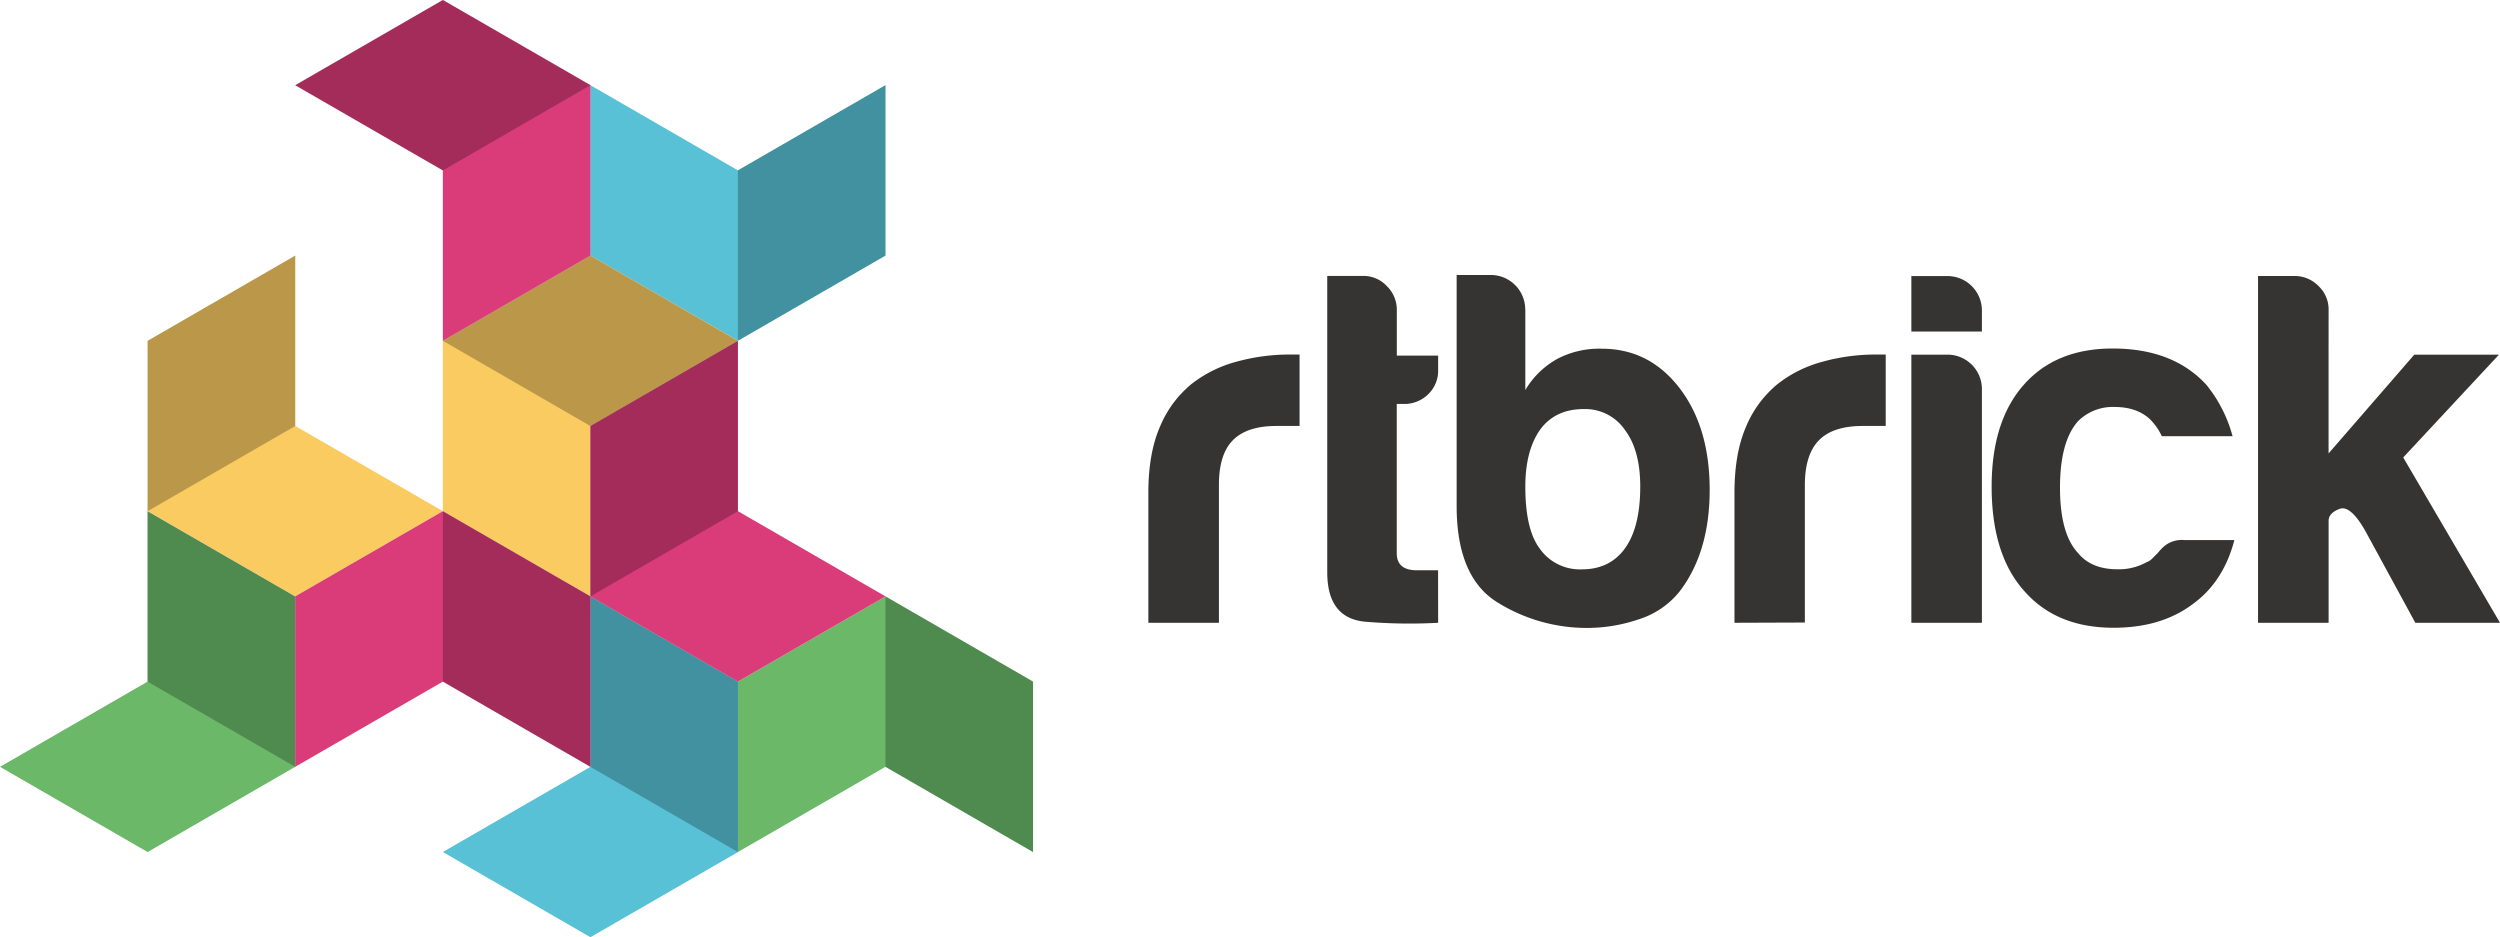 <svg xmlns="http://www.w3.org/2000/svg" viewBox="0 0 700 262.43"><defs><style>.cls-1{fill:#353432;}.cls-2{fill:#6ab868;}.cls-3{fill:#58c1d5;}.cls-4{fill:#f9cb61;}.cls-5{fill:#da3b79;}.cls-6{fill:#020300;fill-opacity:0.25;}</style></defs><title>rtbrick</title><g id="Слой_19" data-name="Слой 19"><path id="path9376" class="cls-1" d="M814,352.09h0v27.66l24-27.66h23.71L834.9,380.88,862,427.17H838.29l-13.83-25.41q-4.25-7.62-7.34-6.49c-2.07.76-3.11,1.88-3.11,3.39v28.51H794.25v-97.1h10.17a9.24,9.24,0,0,1,6.77,2.82,8.93,8.93,0,0,1,2.82,6.49Z" transform="translate(-162 -252.79)"/></g><g id="Слой_18" data-name="Слой 18"><path id="path9374" class="cls-1" d="M773.52,404h14.11q-3.11,11.87-11.85,18.07-8.76,6.5-22,6.49-16.1,0-25.12-10.44-9-10.17-9-29.08,0-18.06,8.75-28.22,9-10.45,25.12-10.45,16.93,0,26.25,10.16a38.7,38.7,0,0,1,7.34,14.4H767.31a16.66,16.66,0,0,0-2.82-4.24q-3.68-3.94-10.45-3.95a13.78,13.78,0,0,0-10.16,3.95q-5.08,5.66-5.08,18.63t5.08,18.35q3.68,4.51,11,4.52a16,16,0,0,0,8.19-2,4,4,0,0,0,1.55-1c.47-.47,1-1,1.55-1.55a13,13,0,0,1,2.26-2.26A7.79,7.79,0,0,1,773.52,404Z" transform="translate(-162 -252.79)"/></g><g id="Слой_17" data-name="Слой 17"><path id="path9371" class="cls-1" d="M697.18,352.09h10.16a9.63,9.63,0,0,1,9.59,9.59v65.49H697.18Zm0-22h10.16a9.63,9.63,0,0,1,9.59,9.59v5.93H697.18Z" transform="translate(-162 -252.79)"/></g><g id="Слой_16" data-name="Слой 16"><path id="path9366" class="cls-1" d="M647.65,427.17V390.76q0-11,3.24-18.49a30.62,30.62,0,0,1,8.9-12,35,35,0,0,1,12.56-6.21,55.63,55.63,0,0,1,14.82-2H690v20H683.5q-8.19,0-12.14,3.95t-4,12.42v38.67Z" transform="translate(-162 -252.79)"/></g><g id="Слой_15" data-name="Слой 15"><path id="path9364" class="cls-1" d="M589.09,339.38V362a23.84,23.84,0,0,1,9-8.75,25.28,25.28,0,0,1,12.42-2.82q13.28,0,21.74,11t8.46,28.51q0,17.5-8.46,28.51a23.77,23.77,0,0,1-11.44,7.76,44.82,44.82,0,0,1-14.25,2.4,47.31,47.31,0,0,1-25.12-7.06q-11.58-7-11.58-27.09V329.79h9.6a9.63,9.63,0,0,1,9.6,9.59Zm32.18,49.68q0-10.15-4.24-15.81a13.46,13.46,0,0,0-11.57-5.92q-7.9,0-12.14,5.64-4.23,5.92-4.23,16.09,0,11.87,3.95,17.22a13.75,13.75,0,0,0,11.86,5.93q7.9,0,12.13-5.93T621.27,389.06Z" transform="translate(-162 -252.79)"/></g><g id="Слой_14" data-name="Слой 14"><path id="path9362" class="cls-1" d="M564.68,427.17a148.25,148.25,0,0,1-20.18-.28q-10.86-.86-10.87-13.84v-83H543.8a8.93,8.93,0,0,1,6.49,2.82,9.24,9.24,0,0,1,2.82,6.77v12.71h11.57v3.95a9.1,9.1,0,0,1-2.82,6.91,9.48,9.48,0,0,1-6.77,2.69h-2v41.77q0,4.8,5.65,4.8h5.92Z" transform="translate(-162 -252.79)"/></g><g id="Слой_13" data-name="Слой 13"><path id="path9360" class="cls-1" d="M483.54,427.17V390.76q0-11,3.25-18.49a30.6,30.6,0,0,1,8.89-12,35,35,0,0,1,12.56-6.21,55.63,55.63,0,0,1,14.82-2h2.82v20h-6.49q-8.19,0-12.14,3.95T503.3,388.5v38.67Z" transform="translate(-162 -252.79)"/></g><g id="Слой_12" data-name="Слой 12"><path id="path9320" class="cls-2" d="M368.61,491.36V443.64l41.32-23.86,41.32,23.86v47.72L409.93,467.5Z" transform="translate(-162 -252.79)"/></g><g id="Слой_11" data-name="Слой 11"><path id="path9326" class="cls-2" d="M162,467.5l41.33,23.86,41.32-23.86V419.79l-41.33-23.86v47.71Z" transform="translate(-162 -252.79)"/></g><g id="Слой_10" data-name="Слой 10"><path id="path9281" class="cls-3" d="M286,491.35l41.32,23.86,41.33-23.85V443.65l-41.32-23.86V467.5Z" transform="translate(-162 -252.79)"/></g><g id="Слой_9" data-name="Слой 9"><path id="path9314" class="cls-3" d="M327.29,276.63v47.72l41.32,23.86,41.32-23.86V276.63l-41.32,23.86Z" transform="translate(-162 -252.79)"/></g><g id="Слой_8" data-name="Слой 8"><path id="path9294" class="cls-4" d="M327.29,419.78,286,395.92V348.21l41.32-23.85,41.32,23.86-41.32,23.85Z" transform="translate(-162 -252.79)"/></g><g id="Слой_7" data-name="Слой 7"><path id="path9302" class="cls-4" d="M286,395.92l-41.33,23.86-41.32-23.85V348.22l41.33-23.86v47.71Z" transform="translate(-162 -252.79)"/></g><g id="Слой_6" data-name="Слой 6"><path id="path9268" class="cls-5" d="M244.65,467.5V419.78L286,395.92l41.32,23.86V467.5L286,443.64Z" transform="translate(-162 -252.79)"/></g><g id="Слой_5" data-name="Слой 5"><path id="path9288" class="cls-5" d="M409.94,419.78l-41.33,23.86-41.32-23.86V372.07l41.33-23.86v47.71Z" transform="translate(-162 -252.79)"/></g><g id="Слой_4" data-name="Слой 4"><path id="path9308" class="cls-5" d="M286,348.21l41.33-23.86V276.64L286,252.79l-41.33,23.86L286,300.5Z" transform="translate(-162 -252.79)"/></g><g id="Слой_3" data-name="Слой 3"><path id="path9272" class="cls-6" d="M327.29,467.5,286,443.64V395.92l41.32,23.86Z" transform="translate(-162 -252.79)"/><path id="path9284" class="cls-6" d="M327.29,419.79V467.5l41.33,23.86V443.65Z" transform="translate(-162 -252.79)"/><path id="path9290" class="cls-6" d="M368.62,348.21v47.71l-41.32,23.86V372.07Z" transform="translate(-162 -252.79)"/><path id="path9297" class="cls-6" d="M368.61,348.22l-41.32,23.85L286,348.21l41.32-23.85Z" transform="translate(-162 -252.79)"/><path id="path9304" class="cls-6" d="M244.65,324.36v47.71l-41.33,23.86V348.22Z" transform="translate(-162 -252.79)"/><path id="path9310" class="cls-6" d="M244.64,276.65,286,300.5l41.32-23.86L286,252.79Z" transform="translate(-162 -252.79)"/><path id="path9316" class="cls-6" d="M409.93,276.63l-41.32,23.86v47.72l41.32-23.86Z" transform="translate(-162 -252.79)"/><path id="path9322" class="cls-6" d="M451.25,491.36,409.93,467.5V419.78l41.32,23.86Z" transform="translate(-162 -252.79)"/><path id="path9328" class="cls-6" d="M203.32,395.93v47.71l41.33,23.86V419.79Z" transform="translate(-162 -252.79)"/></g></svg>